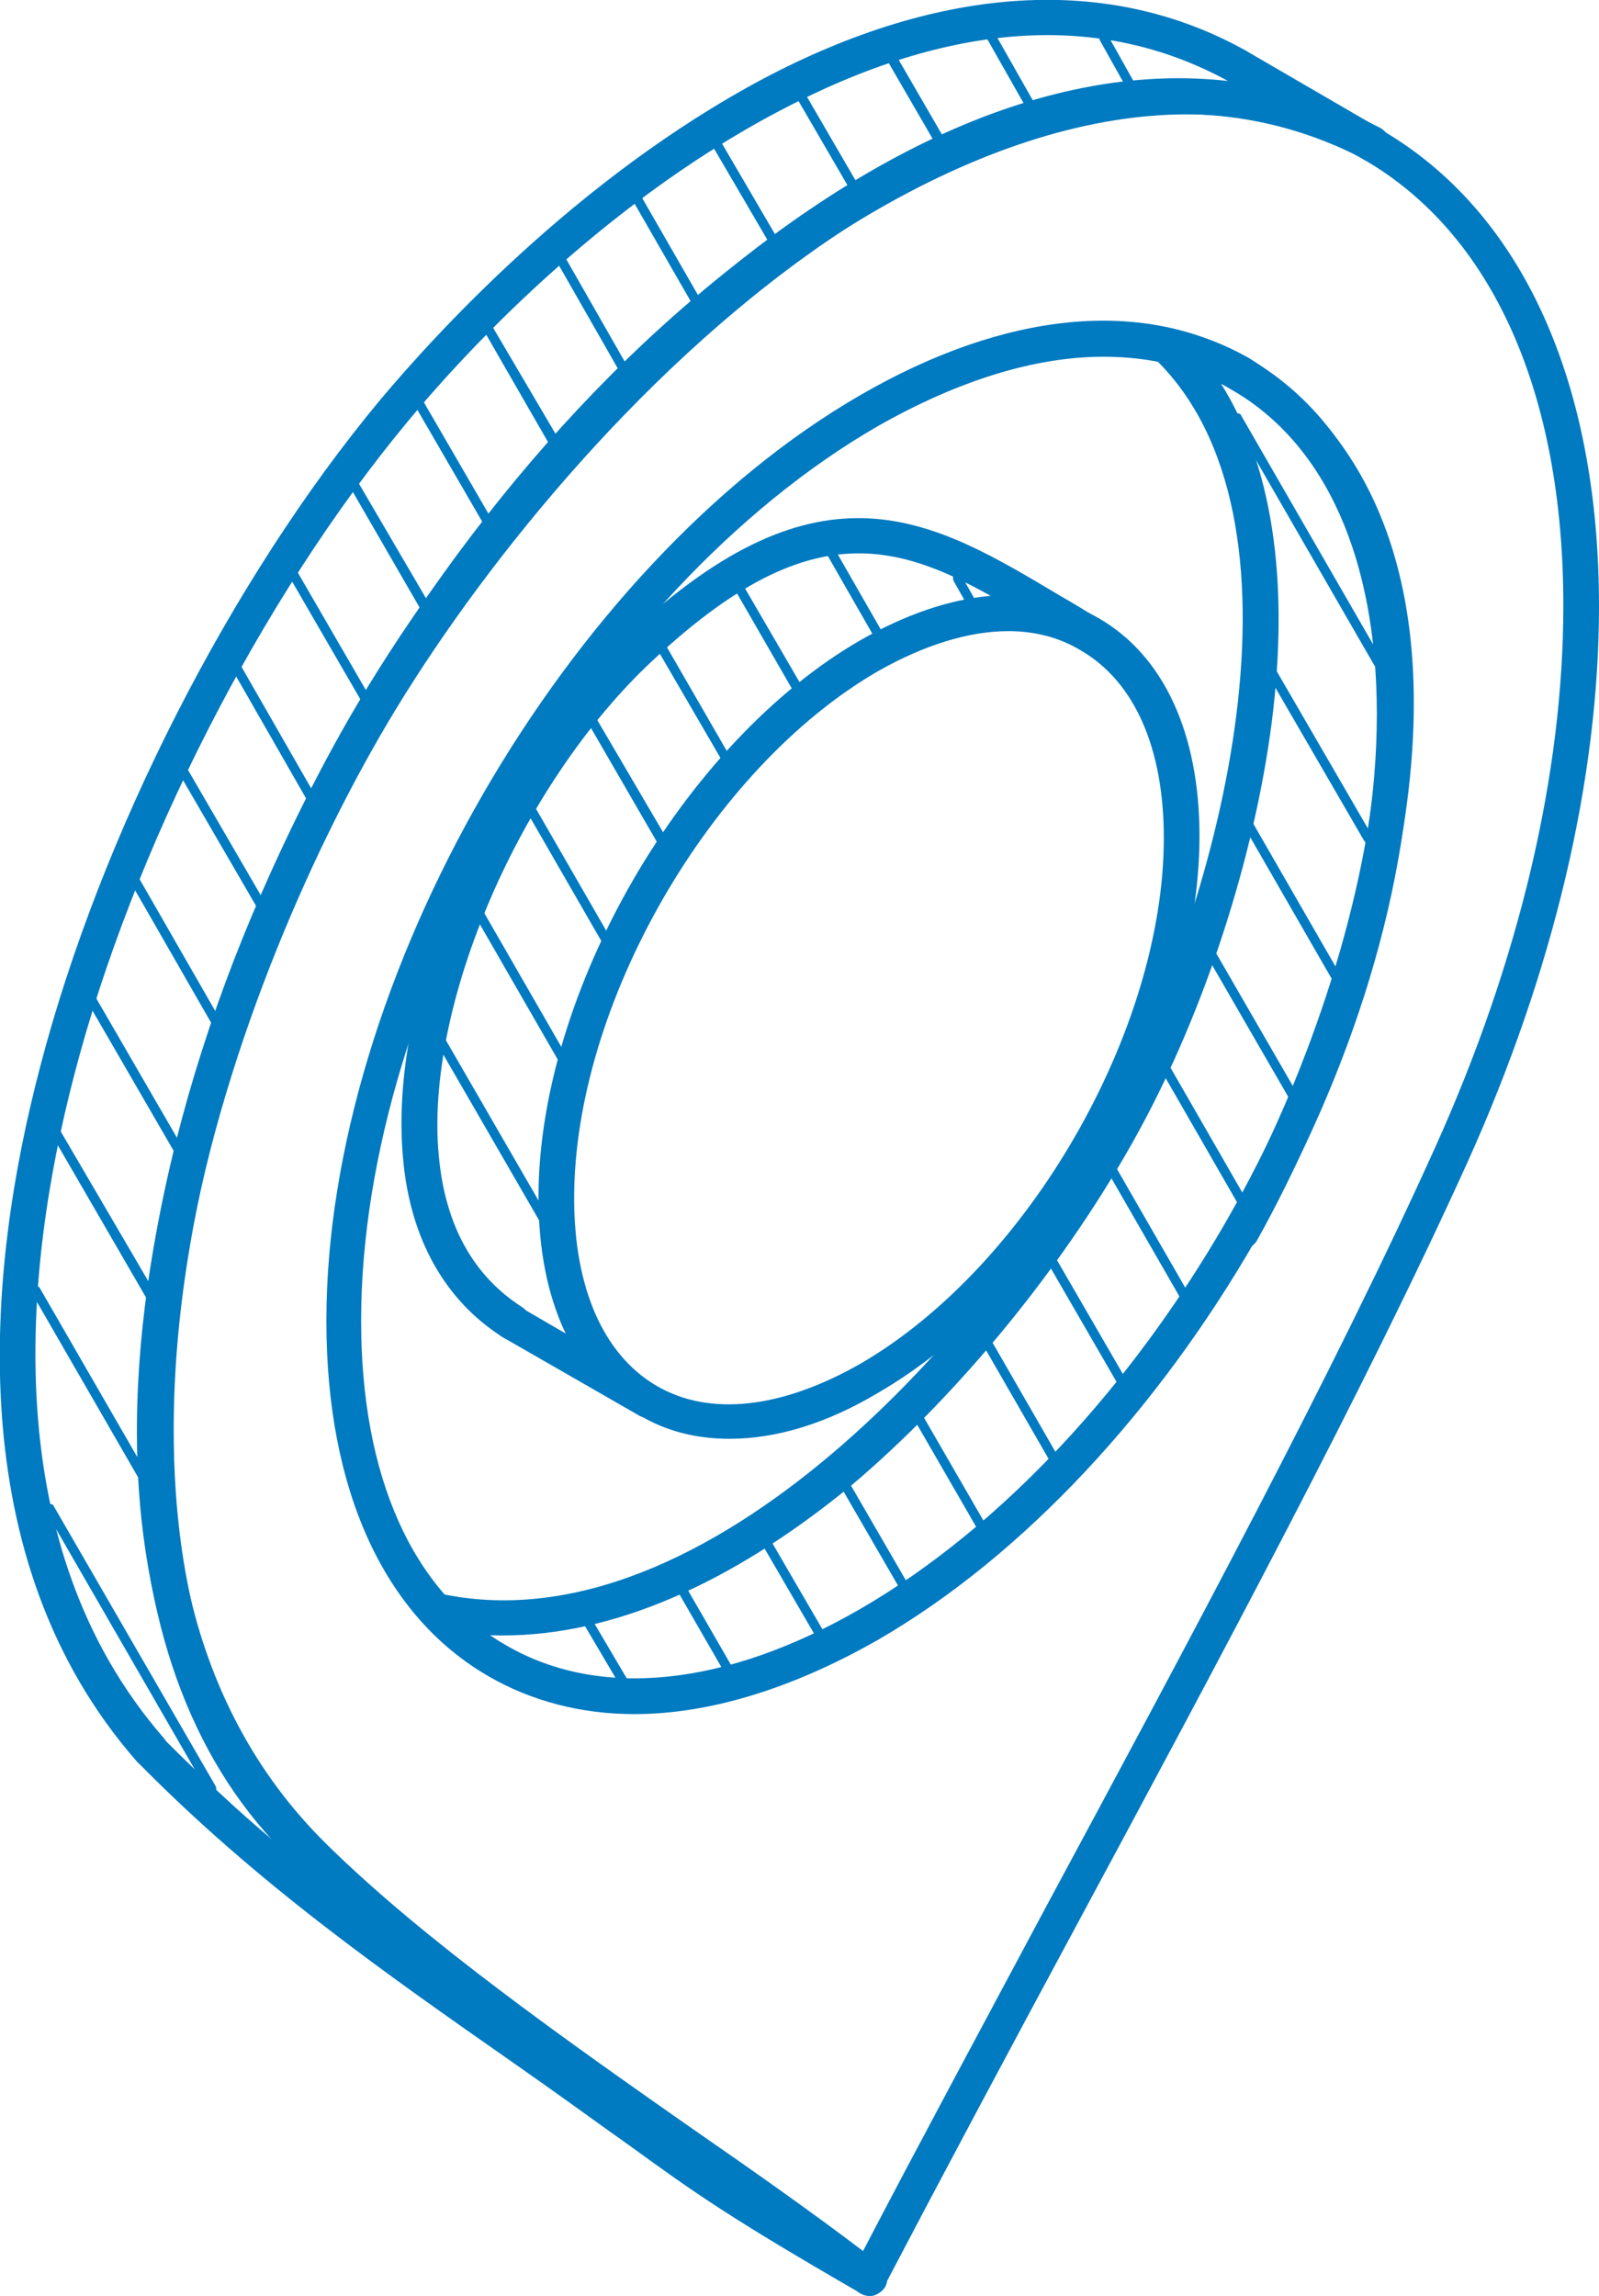 <?xml version="1.0" encoding="utf-8"?>
<!-- Generator: Adobe Illustrator 24.1.2, SVG Export Plug-In . SVG Version: 6.00 Build 0)  -->
<svg version="1.1" id="Camada_1" xmlns="http://www.w3.org/2000/svg" xmlns:xlink="http://www.w3.org/1999/xlink" x="0px" y="0px"
	 viewBox="0 0 174.9 251" style="enable-background:new 0 0 174.9 251;" xml:space="preserve">
<style type="text/css">
	.st0{fill:#007AC0;}
</style>
<path class="st0" d="M95.1,251c-0.4,0-0.8-0.1-1.2-0.4c-6.2-4.8-13.3-9.7-20.7-14.9c-15.7-11-32-22.4-43.3-34.4
	c-9.8-10.6-14.8-25.7-14.8-44.9c0-50.3,35.4-111.6,79-136.7c21.4-12.4,41.7-14.3,57-5.5c15.3,8.9,23.8,27.4,23.8,52.1
	c0,18.9-5,40-14.4,60.8c-11.2,24.7-27.2,54.5-42.7,83.3c-7.6,14.1-14.7,27.4-21.1,39.6c-0.3,0.5-0.7,0.9-1.3,1
	C95.3,251,95.2,251,95.1,251L95.1,251z M129.9,12.5C119.5,12.5,108,16,96,22.9C53.5,47.4,19,107.2,19,156.3
	c0,18.2,4.6,32.5,13.7,42.3c11,11.7,27.1,23,42.7,33.9c6.8,4.7,13.2,9.2,19,13.6c6.1-11.7,12.9-24.3,20-37.6
	c15.5-28.8,31.5-58.5,42.6-83.1c9.2-20.4,14-40.8,14-59.2c0-23.3-7.8-40.7-21.9-48.8C143.5,14.1,136.9,12.5,129.9,12.5L129.9,12.5z"
	/>
<path class="st0" d="M69.4,187.4c-5.8,0-11.2-1.4-15.9-4.1c-11.5-6.6-17.8-20.4-17.8-38.9c0-37.2,26.2-82.6,58.4-101.2
	c15.9-9.2,31-10.7,42.5-4c11.5,6.6,17.8,20.4,17.8,38.9c0,37.2-26.2,82.6-58.4,101.2C86.7,184.6,77.6,187.4,69.4,187.4L69.4,187.4z
	 M120.7,39c-7.5,0-15.9,2.6-24.7,7.6l0,0c-31.2,18-56.5,61.8-56.5,97.8c0,17,5.6,29.6,15.9,35.5c10.2,5.9,24,4.5,38.7-4
	c31.1-18,56.5-61.9,56.5-97.8c0-17-5.6-29.6-15.9-35.5C130.5,40.1,125.8,39,120.7,39L120.7,39z M95.1,44.9L95.1,44.9L95.1,44.9
	L95.1,44.9z"/>
<path class="st0" d="M79.8,157.3c-3.6,0-6.9-0.8-9.9-2.6c-7.1-4.1-11-12.5-11-23.8c0-22.4,15.8-49.7,35.2-60.9
	c9.8-5.6,19-6.5,26.1-2.4c7.1,4.1,11,12.6,11,23.8c0,22.4-15.8,49.7-35.2,60.9C90.3,155.7,84.8,157.3,79.8,157.3L79.8,157.3z
	 M110.3,69c-4.3,0-9.2,1.5-14.3,4.4c0,0,0,0,0,0C77.7,84,62.8,109.8,62.8,131c0,9.8,3.2,17.1,9,20.5c5.8,3.4,13.7,2.5,22.3-2.4
	c18.3-10.6,33.2-36.4,33.2-57.5c0-9.8-3.2-17.1-9.1-20.5C115.9,69.7,113.2,69,110.3,69L110.3,69z M95.1,71.7L95.1,71.7L95.1,71.7
	L95.1,71.7z"/>
<path class="st0" d="M56,146.5c-0.4,0-0.7-0.1-1-0.3c-6.3-4-10.1-10.7-10.9-19.4C42.2,107,55.1,82.1,68.7,69.4
	c21.2-19.9,33.3-12.6,47.2-4.3c1.4,0.8,2.9,1.7,4.3,2.6c0.9,0.5,1.2,1.7,0.7,2.6c-0.5,0.9-1.7,1.2-2.6,0.7c-1.5-0.9-3-1.7-4.4-2.6
	c-13.6-8.2-23.4-14.1-42.5,3.8c-14.5,13.5-25,37.8-23.4,54.2c0.7,7.6,3.8,13.1,9.1,16.5c0.9,0.6,1.2,1.8,0.6,2.7
	C57.3,146.1,56.6,146.5,56,146.5L56,146.5z"/>
<path class="st0" d="M16.4,193.2c-0.5,0-1.1-0.2-1.5-0.7C-4.4,170.4-1.5,139,4.4,116.6c6.6-25.3,20.8-53.2,37.2-72.9
	c5.8-6.9,21.4-24.2,41.9-35.1C103-1.7,121.3-2.8,136.2,5.5c0.9,0.5,1.3,1.7,0.8,2.6c-0.5,0.9-1.7,1.3-2.6,0.8
	c-14-7.7-30.5-6.6-49.1,3.2C65.3,22.6,50.1,39.4,44.5,46.2c-16,19.3-30,46.7-36.4,71.4c-5.6,21.5-8.4,51.5,9.8,72.4
	c0.7,0.8,0.6,2-0.2,2.7C17.3,193.1,16.8,193.2,16.4,193.2L16.4,193.2z"/>
<path class="st0" d="M95.1,251c-0.3,0-0.7-0.1-1-0.3c-14.2-8.2-17.9-10.8-25.2-16.1c-2.7-1.9-5.7-4.1-9.8-7l-2.7-1.9
	c-14.6-10.2-28.3-19.8-41.3-33c-0.7-0.8-0.7-2,0-2.7c0.8-0.7,2-0.7,2.7,0c4.1,4.1,8.1,7.9,12.3,11.4c-29.8-34-9.3-92.7,8.1-122.9
	C59.4,41.8,108.7-8.1,151,14c0.9,0.5,1.3,1.7,0.8,2.6c-0.5,0.9-1.7,1.3-2.6,0.8C126.9,5.8,103.6,16.8,88,28.1
	C67.5,42.9,50.6,64.8,41.6,80.4C24.2,110.5,3.3,170,35.9,201.8c10.6,10.4,25.8,21.1,40.6,31.5c7.1,5,13.8,9.7,19.8,14.3
	c0.8,0.6,1,1.8,0.4,2.6C96.3,250.7,95.7,251,95.1,251L95.1,251z"/>
<path class="st0" d="M55,178.8c-2.5,0-4.9-0.2-7.3-0.7c-1-0.2-1.7-1.2-1.5-2.3c0.2-1,1.2-1.7,2.3-1.5c28.9,5.9,59.9-29.1,72.6-52.5
	c12.9-23.9,23.1-65.3,5.2-82.6c-0.6-0.6-0.8-1.5-0.4-2.3c0.4-0.8,1.3-1.2,2.1-1c3.2,0.7,6.1,1.8,8.7,3.3c13.7,8.7,19.7,24.6,17.5,46
	c-1.6,15.7-7.9,34.6-16.7,50.4c-0.5,0.9-1.7,1.3-2.6,0.7c-0.9-0.5-1.3-1.7-0.7-2.6c15.2-27.2,27.9-74,0.6-91.3
	c-0.4-0.3-0.9-0.5-1.4-0.7c5.7,8.9,7.7,21.6,5.7,37.3c-1.9,14.7-7.3,31.4-14.5,44.6c-7.8,14.3-19.6,28.8-31.6,38.9
	C79.8,173.3,66.9,178.8,55,178.8L55,178.8z"/>
<path class="st0" d="M70.8,155c-0.3,0-0.7-0.1-1-0.3L55,146.2c-0.9-0.5-1.2-1.7-0.7-2.6c0.5-0.9,1.7-1.2,2.6-0.7l14.8,8.6
	c0.9,0.5,1.2,1.7,0.7,2.6C72.2,154.7,71.5,155,70.8,155L70.8,155z"/>
<path class="st0" d="M150.1,17.7c-0.3,0-0.7-0.1-1-0.3l-14.8-8.6c-0.9-0.5-1.2-1.7-0.7-2.6c0.5-0.9,1.7-1.2,2.6-0.7l14.8,8.6
	c0.9,0.5,1.2,1.7,0.7,2.6C151.5,17.3,150.8,17.7,150.1,17.7L150.1,17.7z"/>
<path class="st0" d="M59.4,133.6c-0.2,0-0.4-0.1-0.5-0.3l-11.1-19.2c-0.2-0.3-0.1-0.6,0.2-0.7c0.3-0.2,0.6-0.1,0.7,0.2l11.1,19.2
	c0.2,0.3,0.1,0.6-0.2,0.7C59.6,133.6,59.5,133.6,59.4,133.6L59.4,133.6z"/>
<path class="st0" d="M61.6,116.3c-0.2,0-0.4-0.1-0.5-0.3L52,100.2c-0.2-0.3-0.1-0.6,0.2-0.7c0.3-0.1,0.6-0.1,0.7,0.2l9.1,15.8
	c0.1,0.3,0.1,0.6-0.2,0.7C61.8,116.2,61.7,116.3,61.6,116.3L61.6,116.3z"/>
<path class="st0" d="M66.4,103.4c-0.2,0-0.4-0.1-0.5-0.3l-8.3-14.4c-0.1-0.3-0.1-0.6,0.2-0.7c0.3-0.1,0.6-0.1,0.7,0.2l8.3,14.4
	c0.2,0.3,0.1,0.6-0.2,0.7C66.6,103.4,66.5,103.4,66.4,103.4L66.4,103.4z"/>
<path class="st0" d="M72.5,92.6c-0.2,0-0.4-0.1-0.5-0.3L64.3,79c-0.2-0.3-0.1-0.6,0.2-0.7c0.3-0.2,0.6-0.1,0.7,0.2L73,91.8
	c0.2,0.3,0.1,0.6-0.2,0.7C72.7,92.6,72.6,92.6,72.5,92.6L72.5,92.6z"/>
<path class="st0" d="M79.5,83.5c-0.2,0-0.4-0.1-0.5-0.3L71.9,71c-0.2-0.3-0.1-0.6,0.2-0.7c0.3-0.2,0.6-0.1,0.7,0.2l7.1,12.3
	c0.1,0.3,0.1,0.6-0.2,0.7C79.6,83.5,79.5,83.5,79.5,83.5L79.5,83.5z"/>
<path class="st0" d="M87.3,75.9c-0.2,0-0.4-0.1-0.5-0.3l-6.4-11.1c-0.2-0.3-0.1-0.6,0.2-0.7c0.3-0.2,0.6-0.1,0.7,0.2L87.7,75
	c0.1,0.3,0.1,0.6-0.2,0.7C87.4,75.8,87.3,75.9,87.3,75.9L87.3,75.9z"/>
<path class="st0" d="M96.1,69.9c-0.2,0-0.4-0.1-0.5-0.3l-5.1-8.9c-0.2-0.3-0.1-0.6,0.2-0.7c0.3-0.1,0.6-0.1,0.7,0.2l5.1,8.9
	c0.2,0.3,0.1,0.6-0.2,0.7C96.3,69.9,96.2,69.9,96.1,69.9L96.1,69.9z"/>
<path class="st0" d="M106.1,66.1c-0.2,0-0.4-0.1-0.5-0.3l-1.3-2.3c-0.1-0.3-0.1-0.6,0.2-0.7c0.3-0.1,0.6-0.1,0.7,0.2l1.3,2.3
	c0.1,0.3,0.1,0.6-0.2,0.7C106.3,66.1,106.2,66.1,106.1,66.1L106.1,66.1z"/>
<path class="st0" d="M68.1,184.2c-0.2,0-0.4-0.1-0.5-0.3l-3.6-6.1c-0.1-0.3-0.1-0.6,0.2-0.7c0.3-0.2,0.6-0.1,0.7,0.2l3.6,6.1
	c0.2,0.3,0.1,0.6-0.2,0.7C68.3,184.2,68.2,184.2,68.1,184.2L68.1,184.2z"/>
<path class="st0" d="M79.6,182.9c-0.2,0-0.4-0.1-0.5-0.3l-4.9-8.5c-0.1-0.3-0.1-0.6,0.2-0.7c0.3-0.2,0.6-0.1,0.7,0.2l4.9,8.5
	c0.2,0.3,0.1,0.6-0.2,0.7C79.8,182.9,79.7,182.9,79.6,182.9L79.6,182.9z"/>
<path class="st0" d="M89.6,179c-0.2,0-0.4-0.1-0.5-0.3l-5.7-9.8c-0.2-0.3-0.1-0.6,0.2-0.7c0.3-0.2,0.6-0.1,0.7,0.2l5.7,9.8
	c0.2,0.3,0.1,0.6-0.2,0.7C89.8,179,89.7,179,89.6,179L89.6,179z"/>
<path class="st0" d="M98.7,173.6c-0.2,0-0.4-0.1-0.5-0.3L92,162.6c-0.1-0.3-0.1-0.6,0.2-0.7c0.3-0.2,0.6-0.1,0.7,0.2l6.2,10.7
	c0.2,0.3,0.1,0.6-0.2,0.7C98.9,173.6,98.8,173.6,98.7,173.6L98.7,173.6z"/>
<path class="st0" d="M107.2,167.1c-0.2,0-0.4-0.1-0.5-0.3l-6.7-11.6c-0.1-0.3-0.1-0.6,0.2-0.7c0.3-0.2,0.6-0.1,0.7,0.2l6.7,11.6
	c0.2,0.3,0.1,0.6-0.2,0.7C107.4,167.1,107.3,167.1,107.2,167.1L107.2,167.1z"/>
<path class="st0" d="M115.2,159.8c-0.2,0-0.4-0.1-0.5-0.3l-7.2-12.5c-0.1-0.3-0.1-0.6,0.2-0.7c0.3-0.1,0.6-0.1,0.7,0.2l7.2,12.5
	c0.2,0.3,0.1,0.6-0.2,0.7C115.4,159.8,115.3,159.8,115.2,159.8L115.2,159.8z"/>
<path class="st0" d="M122.7,151.5c-0.2,0-0.4-0.1-0.5-0.3l-7.7-13.3c-0.2-0.3-0.1-0.6,0.2-0.7c0.3-0.2,0.6-0.1,0.7,0.2l7.7,13.3
	c0.1,0.3,0.1,0.6-0.2,0.7C122.9,151.5,122.8,151.5,122.7,151.5L122.7,151.5z"/>
<path class="st0" d="M129.6,142.2c-0.2,0-0.4-0.1-0.5-0.3l-8-13.9c-0.2-0.3-0.1-0.6,0.2-0.7c0.3-0.2,0.6-0.1,0.7,0.2l8,13.9
	c0.2,0.3,0.1,0.6-0.2,0.7C129.8,142.2,129.7,142.2,129.6,142.2L129.6,142.2z"/>
<path class="st0" d="M135.9,131.9c-0.2,0-0.4-0.1-0.5-0.3l-8.4-14.6c-0.2-0.3-0.1-0.6,0.2-0.7c0.3-0.1,0.6-0.1,0.7,0.2l8.4,14.6
	c0.1,0.3,0.1,0.6-0.2,0.7C136,131.9,135.9,131.9,135.9,131.9L135.9,131.9z"/>
<path class="st0" d="M141.4,120.2c-0.2,0-0.4-0.1-0.5-0.3l-8.9-15.4c-0.2-0.3-0.1-0.6,0.2-0.7c0.3-0.1,0.6-0.1,0.7,0.2l8.9,15.4
	c0.2,0.3,0.1,0.6-0.2,0.7C141.5,120.2,141.5,120.2,141.4,120.2L141.4,120.2z"/>
<path class="st0" d="M146.1,107.2c-0.2,0-0.4-0.1-0.5-0.3l-9.5-16.5c-0.2-0.3-0.1-0.6,0.2-0.7c0.3-0.1,0.6-0.1,0.7,0.2l9.5,16.5
	c0.1,0.3,0.1,0.6-0.2,0.7C146.3,107.2,146.2,107.2,146.1,107.2L146.1,107.2z"/>
<path class="st0" d="M149.7,92.2c-0.2,0-0.4-0.1-0.5-0.3l-10.5-18.1c-0.2-0.3-0.1-0.6,0.2-0.7c0.3-0.1,0.6-0.1,0.7,0.2l10.5,18.1
	c0.2,0.3,0.1,0.6-0.2,0.7C149.9,92.2,149.8,92.2,149.7,92.2L149.7,92.2z"/>
<path class="st0" d="M150.8,73c-0.2,0-0.4-0.1-0.5-0.3L134.9,46c-0.1-0.3-0.1-0.6,0.2-0.7c0.3-0.2,0.6-0.1,0.7,0.2l15.4,26.7
	c0.1,0.3,0.1,0.6-0.2,0.7C151,73,150.9,73,150.8,73L150.8,73z"/>
<path class="st0" d="M23.1,196c-0.2,0-0.4-0.1-0.5-0.3L5,165.2c-0.2-0.3-0.1-0.6,0.2-0.7c0.3-0.1,0.6-0.1,0.7,0.2l17.7,30.6
	c0.1,0.3,0.1,0.6-0.2,0.7C23.3,196,23.2,196,23.1,196L23.1,196z"/>
<path class="st0" d="M15.6,161.8c-0.2,0-0.4-0.1-0.5-0.3L3.5,141.4c-0.2-0.3-0.1-0.6,0.2-0.7c0.3-0.1,0.6-0.1,0.7,0.2L16,161
	c0.2,0.3,0.1,0.6-0.2,0.7C15.8,161.8,15.7,161.8,15.6,161.8L15.6,161.8z"/>
<path class="st0" d="M16.5,142.2c-0.2,0-0.4-0.1-0.5-0.3L5.8,124.3c-0.2-0.3-0.1-0.6,0.2-0.7c0.3-0.2,0.6-0.1,0.7,0.2L17,141.4
	c0.2,0.3,0.1,0.6-0.2,0.7C16.7,142.2,16.6,142.2,16.5,142.2L16.5,142.2z"/>
<path class="st0" d="M19.6,126.3c-0.2,0-0.4-0.1-0.5-0.3l-9.5-16.4c-0.2-0.3-0.1-0.6,0.2-0.7c0.3-0.2,0.6-0.1,0.7,0.2l9.5,16.4
	c0.2,0.3,0.1,0.6-0.2,0.7C19.8,126.3,19.7,126.3,19.6,126.3L19.6,126.3z"/>
<path class="st0" d="M23.7,112.3c-0.2,0-0.4-0.1-0.5-0.3l-8.9-15.5c-0.2-0.3-0.1-0.6,0.2-0.7c0.3-0.2,0.6-0.1,0.7,0.2l8.9,15.5
	c0.2,0.3,0.1,0.6-0.2,0.7C23.9,112.2,23.8,112.3,23.7,112.3L23.7,112.3z"/>
<path class="st0" d="M28.6,99.5c-0.2,0-0.4-0.1-0.5-0.3l-8.6-14.8c-0.1-0.3-0.1-0.6,0.2-0.7c0.3-0.2,0.6-0.1,0.7,0.2l8.6,14.8
	c0.2,0.3,0.1,0.6-0.2,0.7C28.8,99.5,28.7,99.5,28.6,99.5L28.6,99.5z"/>
<path class="st0" d="M34.1,87.8c-0.2,0-0.4-0.1-0.5-0.3l-8.2-14.3c-0.1-0.3-0.1-0.6,0.2-0.7c0.3-0.1,0.6-0.1,0.7,0.2L34.5,87
	c0.2,0.3,0.1,0.6-0.2,0.7C34.3,87.8,34.2,87.8,34.1,87.8L34.1,87.8z"/>
<path class="st0" d="M40,76.9c-0.2,0-0.4-0.1-0.5-0.3l-8-13.8c-0.2-0.3-0.1-0.6,0.2-0.7c0.3-0.2,0.6-0.1,0.7,0.2l8,13.8
	c0.1,0.3,0.1,0.6-0.2,0.7C40.2,76.9,40.1,76.9,40,76.9L40,76.9z"/>
<path class="st0" d="M46.5,66.9c-0.2,0-0.4-0.1-0.5-0.3l-7.8-13.5c-0.2-0.3-0.1-0.6,0.2-0.7c0.3-0.1,0.6-0.1,0.7,0.2L47,66.1
	c0.2,0.3,0.1,0.6-0.2,0.7C46.7,66.9,46.6,66.9,46.5,66.9L46.5,66.9z"/>
<path class="st0" d="M53.4,57.6c-0.2,0-0.4-0.1-0.5-0.3l-7.6-13.1c-0.2-0.3-0.1-0.6,0.2-0.7c0.3-0.2,0.6-0.1,0.7,0.2l7.6,13.1
	c0.1,0.3,0.1,0.6-0.2,0.7C53.6,57.6,53.5,57.6,53.4,57.6L53.4,57.6z"/>
<path class="st0" d="M60.6,48.9c-0.2,0-0.4-0.1-0.5-0.3l-7.2-12.5c-0.1-0.3-0.1-0.6,0.2-0.7c0.3-0.1,0.6-0.1,0.7,0.2L61.1,48
	c0.1,0.3,0.1,0.6-0.2,0.7C60.8,48.8,60.7,48.9,60.6,48.9L60.6,48.9z"/>
<path class="st0" d="M68.2,40.8c-0.2,0-0.4-0.1-0.5-0.3l-6.8-11.9c-0.2-0.3-0.1-0.6,0.2-0.7c0.3-0.1,0.6-0.1,0.7,0.2L68.6,40
	c0.1,0.3,0.1,0.6-0.2,0.7C68.4,40.8,68.3,40.8,68.2,40.8L68.2,40.8z"/>
<path class="st0" d="M76.2,33.5c-0.2,0-0.4-0.1-0.5-0.3l-6.5-11.3c-0.1-0.3-0.1-0.6,0.2-0.7c0.3-0.1,0.6-0.1,0.7,0.2l6.5,11.3
	c0.2,0.3,0.1,0.6-0.2,0.7C76.4,33.4,76.3,33.5,76.2,33.5L76.2,33.5z"/>
<path class="st0" d="M84.6,26.8c-0.2,0-0.4-0.1-0.5-0.3l-6.2-10.6c-0.1-0.3-0.1-0.6,0.2-0.7c0.3-0.2,0.6-0.1,0.7,0.2L85,26
	c0.2,0.3,0.1,0.6-0.2,0.7C84.8,26.8,84.7,26.8,84.6,26.8L84.6,26.8z"/>
<path class="st0" d="M93.4,20.9c-0.2,0-0.4-0.1-0.5-0.3l-5.7-9.8c-0.1-0.3-0.1-0.6,0.2-0.7c0.3-0.1,0.6-0.1,0.7,0.2l5.7,9.8
	c0.2,0.3,0.1,0.6-0.2,0.7C93.6,20.9,93.5,20.9,93.4,20.9L93.4,20.9z"/>
<path class="st0" d="M102.7,15.8c-0.2,0-0.4-0.1-0.5-0.3l-5.1-8.8C97,6.5,97.1,6.1,97.4,6c0.3-0.1,0.6-0.1,0.7,0.2l5.1,8.8
	c0.1,0.3,0.1,0.6-0.2,0.7C102.9,15.8,102.8,15.8,102.7,15.8L102.7,15.8z"/>
<path class="st0" d="M112.7,12c-0.2,0-0.4-0.1-0.5-0.3L108,4.3c-0.1-0.3-0.1-0.6,0.2-0.7c0.3-0.1,0.6-0.1,0.7,0.2l4.2,7.4
	c0.1,0.3,0.1,0.6-0.2,0.7C112.9,12,112.8,12,112.7,12L112.7,12z"/>
<path class="st0" d="M123.6,9.7c-0.2,0-0.4-0.1-0.5-0.3l-2.8-5c-0.1-0.3-0.1-0.6,0.2-0.7c0.3-0.1,0.6-0.1,0.7,0.2l2.8,5
	c0.1,0.3,0.1,0.6-0.2,0.7C123.8,9.6,123.7,9.7,123.6,9.7L123.6,9.7z"/>
</svg>
